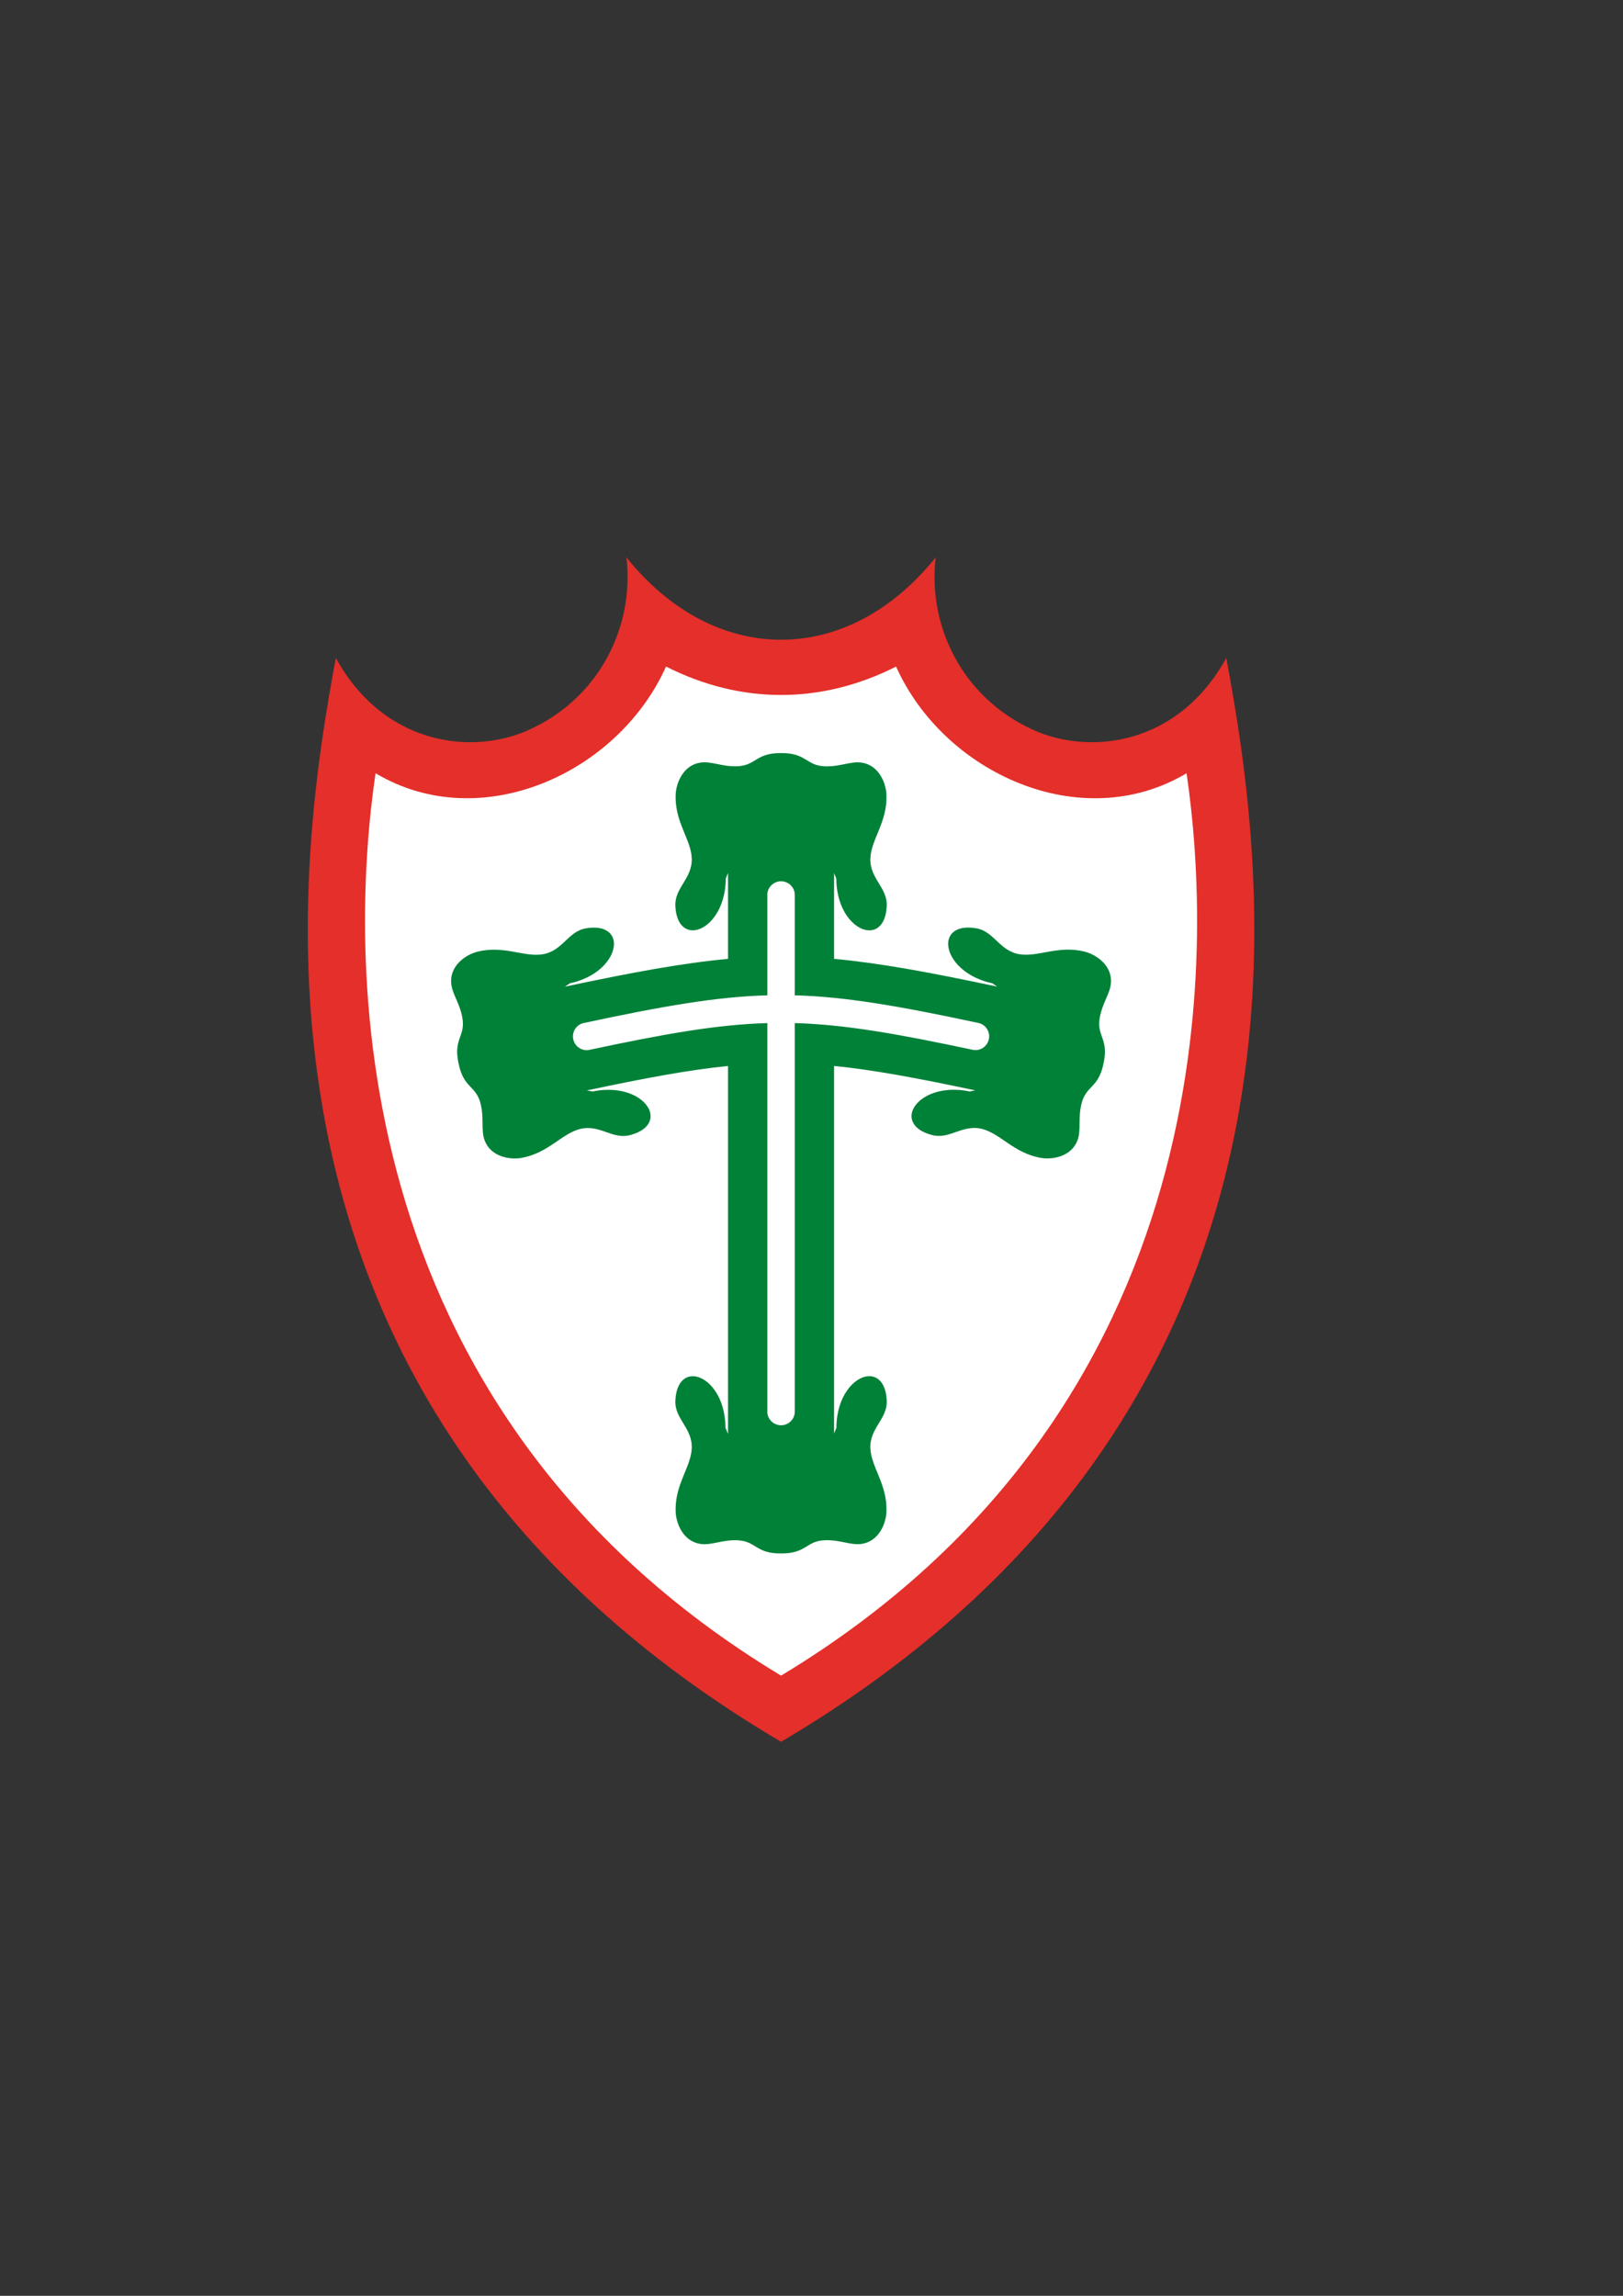 <?xml version="1.0" encoding="UTF-8" standalone="no"?>
<!-- Created with sK1/UniConvertor (http://sk1project.org/) -->

<svg
   xmlns:dc="http://purl.org/dc/elements/1.1/"
   xmlns:cc="http://creativecommons.org/ns#"
   xmlns:rdf="http://www.w3.org/1999/02/22-rdf-syntax-ns#"
   xmlns:svg="http://www.w3.org/2000/svg"
   xmlns="http://www.w3.org/2000/svg"
   xmlns:sodipodi="http://sodipodi.sourceforge.net/DTD/sodipodi-0.dtd"
   xmlns:inkscape="http://www.inkscape.org/namespaces/inkscape"
   width="595.276pt"
   height="841.89pt"
   viewBox="0 0 595.276 841.89"
   fill-rule="evenodd"
   id="svg3890"
   version="1.1"
   inkscape:version="0.48.4 r9939"
   sodipodi:docname="portuguesa.cdr">
  <rect x="0" y="0" width="595.276" height="841.89" fill="#333333" stroke="none"/>
  <defs
     id="defs3908" />
  <sodipodi:namedview
     pagecolor="#ffffff"
     bordercolor="#666666"
     borderopacity="1"
     objecttolerance="10"
     gridtolerance="10"
     guidetolerance="10"
     inkscape:pageopacity="0"
     inkscape:pageshadow="2"
     inkscape:window-width="640"
     inkscape:window-height="480"
     id="namedview3906"
     showgrid="false"
     inkscape:zoom="0.22425732"
     inkscape:cx="372.04749"
     inkscape:cy="526.18127"
     inkscape:window-x="0"
     inkscape:window-y="0"
     inkscape:window-maximized="0"
     inkscape:current-layer="svg3890" />
  <g
     id="g3892">
    <g
       id="g3894">
      <g
         id="g3896">
        <path
           style="stroke:none; fill:#e42f2a"
           d="M 286.472 638.732C 78.009 515.872 109.261 316.421 123.17 241.264C 140.792 273.336 173.187 277.109 194.09 267.605C 220.128 255.765 232.729 229.387 229.752 204.379C 262.043 244.668 310.911 244.662 343.19 204.387C 340.214 229.396 352.815 255.774 378.852 267.613C 399.755 277.118 432.15 273.344 449.772 241.273C 463.681 316.43 494.934 515.881 286.472 638.732z"
           id="path3898" />
        <path
           style="stroke:none; fill:#ffffff"
           d="M 286.472 614.465C 122.39 515.561 128.51 346.221 137.742 283.551C 176.373 306.586 226.77 283.521 244.284 244.43C 271.726 258.325 301.216 258.334 328.658 244.437C 346.173 283.53 396.569 306.593 435.2 283.56C 444.432 346.23 450.552 515.57 286.472 614.465z"
           id="path3900" />
        <path
           style="stroke:none; fill:#008138"
           d="M 305.917 525.674L 305.917 390.891C 320.292 392.335 336.351 395.319 357.702 399.849L 355.562 400.239C 344.235 397.878 336.024 402.695 334.56 407.677C 333.558 411.087 335.665 414.658 341.977 416.259C 348.431 417.895 353.086 412.126 360.294 414.01C 366.977 415.757 371.928 422.865 381.676 424.591C 386.198 425.392 393.017 424.038 395.195 418.159C 396.618 414.321 395.302 410.239 396.679 404.704C 398.36 397.95 402.892 399.148 404.749 389.968C 406.773 380.825 402.146 380.076 403.358 373.222C 404.351 367.606 407.214 364.413 407.475 360.328C 407.876 354.07 402.198 350.059 397.741 348.952C 388.134 346.564 380.72 351.043 373.904 349.922C 366.552 348.712 364.647 341.548 358.085 340.418C 351.669 339.312 348.29 341.719 347.819 345.24C 347.13 350.387 352.606 358.114 363.915 360.563L 365.741 361.797C 340.892 356.527 322.479 353.137 305.917 351.624L 305.917 320.178L 306.743 322.22C 306.789 333.791 313.208 340.756 318.386 341.151C 321.929 341.422 324.984 338.619 325.237 332.112C 325.497 325.46 318.886 322.105 319.23 314.663C 319.55 307.763 325.472 301.443 325.135 291.548C 324.977 286.958 322.235 280.571 316.031 279.662C 311.981 279.068 308.263 281.204 302.562 281.008C 295.607 280.768 295.837 276.087 286.472 276.166C 277.106 276.074 277.336 280.755 270.381 280.996C 264.679 281.192 260.961 279.056 256.911 279.649C 250.706 280.558 247.965 286.945 247.808 291.536C 247.47 301.431 253.392 307.751 253.712 314.65C 254.057 322.093 247.446 325.447 247.705 332.099C 247.958 338.606 251.013 341.41 254.556 341.139C 259.734 340.743 266.153 333.713 266.198 322.142L 267.025 320.13L 267.025 351.629C 250.463 353.146 232.051 356.541 207.202 361.816L 209.027 360.584C 220.336 358.133 225.813 350.407 225.124 345.26C 224.652 341.738 221.274 339.333 214.857 340.437C 208.296 341.567 206.39 348.731 199.038 349.941C 192.223 351.062 184.809 346.584 175.202 348.972C 170.744 350.079 165.067 354.089 165.468 360.347C 165.729 364.432 168.591 367.626 169.584 373.242C 170.796 380.096 166.169 380.844 168.194 389.988C 170.051 399.168 174.583 397.97 176.263 404.723C 177.641 410.259 176.325 414.34 177.747 418.179C 179.927 424.058 186.744 425.413 191.267 424.611C 201.015 422.884 205.966 415.778 212.648 414.03C 219.857 412.145 224.512 417.916 230.965 416.279C 237.277 414.678 239.384 411.106 238.383 407.698C 236.919 402.714 228.708 397.898 217.381 400.26L 215.241 399.87C 236.591 395.333 252.65 392.343 267.025 390.896L 267.025 525.796L 266.089 523.614C 266.044 512.043 259.734 505.079 254.556 504.683C 251.013 504.412 247.958 507.216 247.705 513.723C 247.446 520.375 254.057 523.729 253.712 531.172C 253.392 538.072 247.47 544.392 247.808 554.287C 247.965 558.877 250.706 565.264 256.911 566.172C 260.961 566.766 264.679 564.63 270.381 564.827C 277.336 565.067 277.106 569.748 286.472 569.657C 295.837 569.736 295.607 565.054 302.562 564.815C 308.263 564.619 311.981 566.753 316.031 566.161C 322.235 565.251 324.977 558.865 325.135 554.274C 325.472 544.379 319.55 538.059 319.23 531.16C 318.886 523.716 325.497 520.363 325.237 513.71C 324.984 507.203 321.929 504.401 318.386 504.671C 313.208 505.067 306.812 512.032 306.766 523.602L 305.917 525.674z"
           id="path3902" />
        <path
           style="stroke:none; fill:#ffffff"
           d="M 291.501 327.952C 291.394 325.292 289.163 323.17 286.47 323.17C 283.798 323.17 281.58 325.255 281.441 327.885C 281.441 340.255 281.441 352.622 281.441 364.99C 262.754 365.511 243.253 368.91 213.888 375.191C 211.309 375.849 209.696 378.473 210.256 381.107C 210.811 383.72 213.312 385.457 215.915 385.046C 244.359 378.981 263.303 375.693 281.441 375.176C 281.441 422.763 281.441 470.348 281.441 517.937C 281.58 520.568 283.798 522.654 286.47 522.654C 289.163 522.654 291.394 520.531 291.501 517.87C 291.501 470.304 291.501 422.74 291.501 375.174C 309.64 375.686 328.583 378.969 357.028 385.025C 359.63 385.436 362.132 383.701 362.686 381.087C 363.247 378.454 361.634 375.83 359.055 375.172C 329.689 368.897 310.188 365.503 291.501 364.988C 291.501 352.642 291.501 340.298 291.501 327.952z"
           id="path3904" />
      </g>
    </g>
  </g>
</svg>
